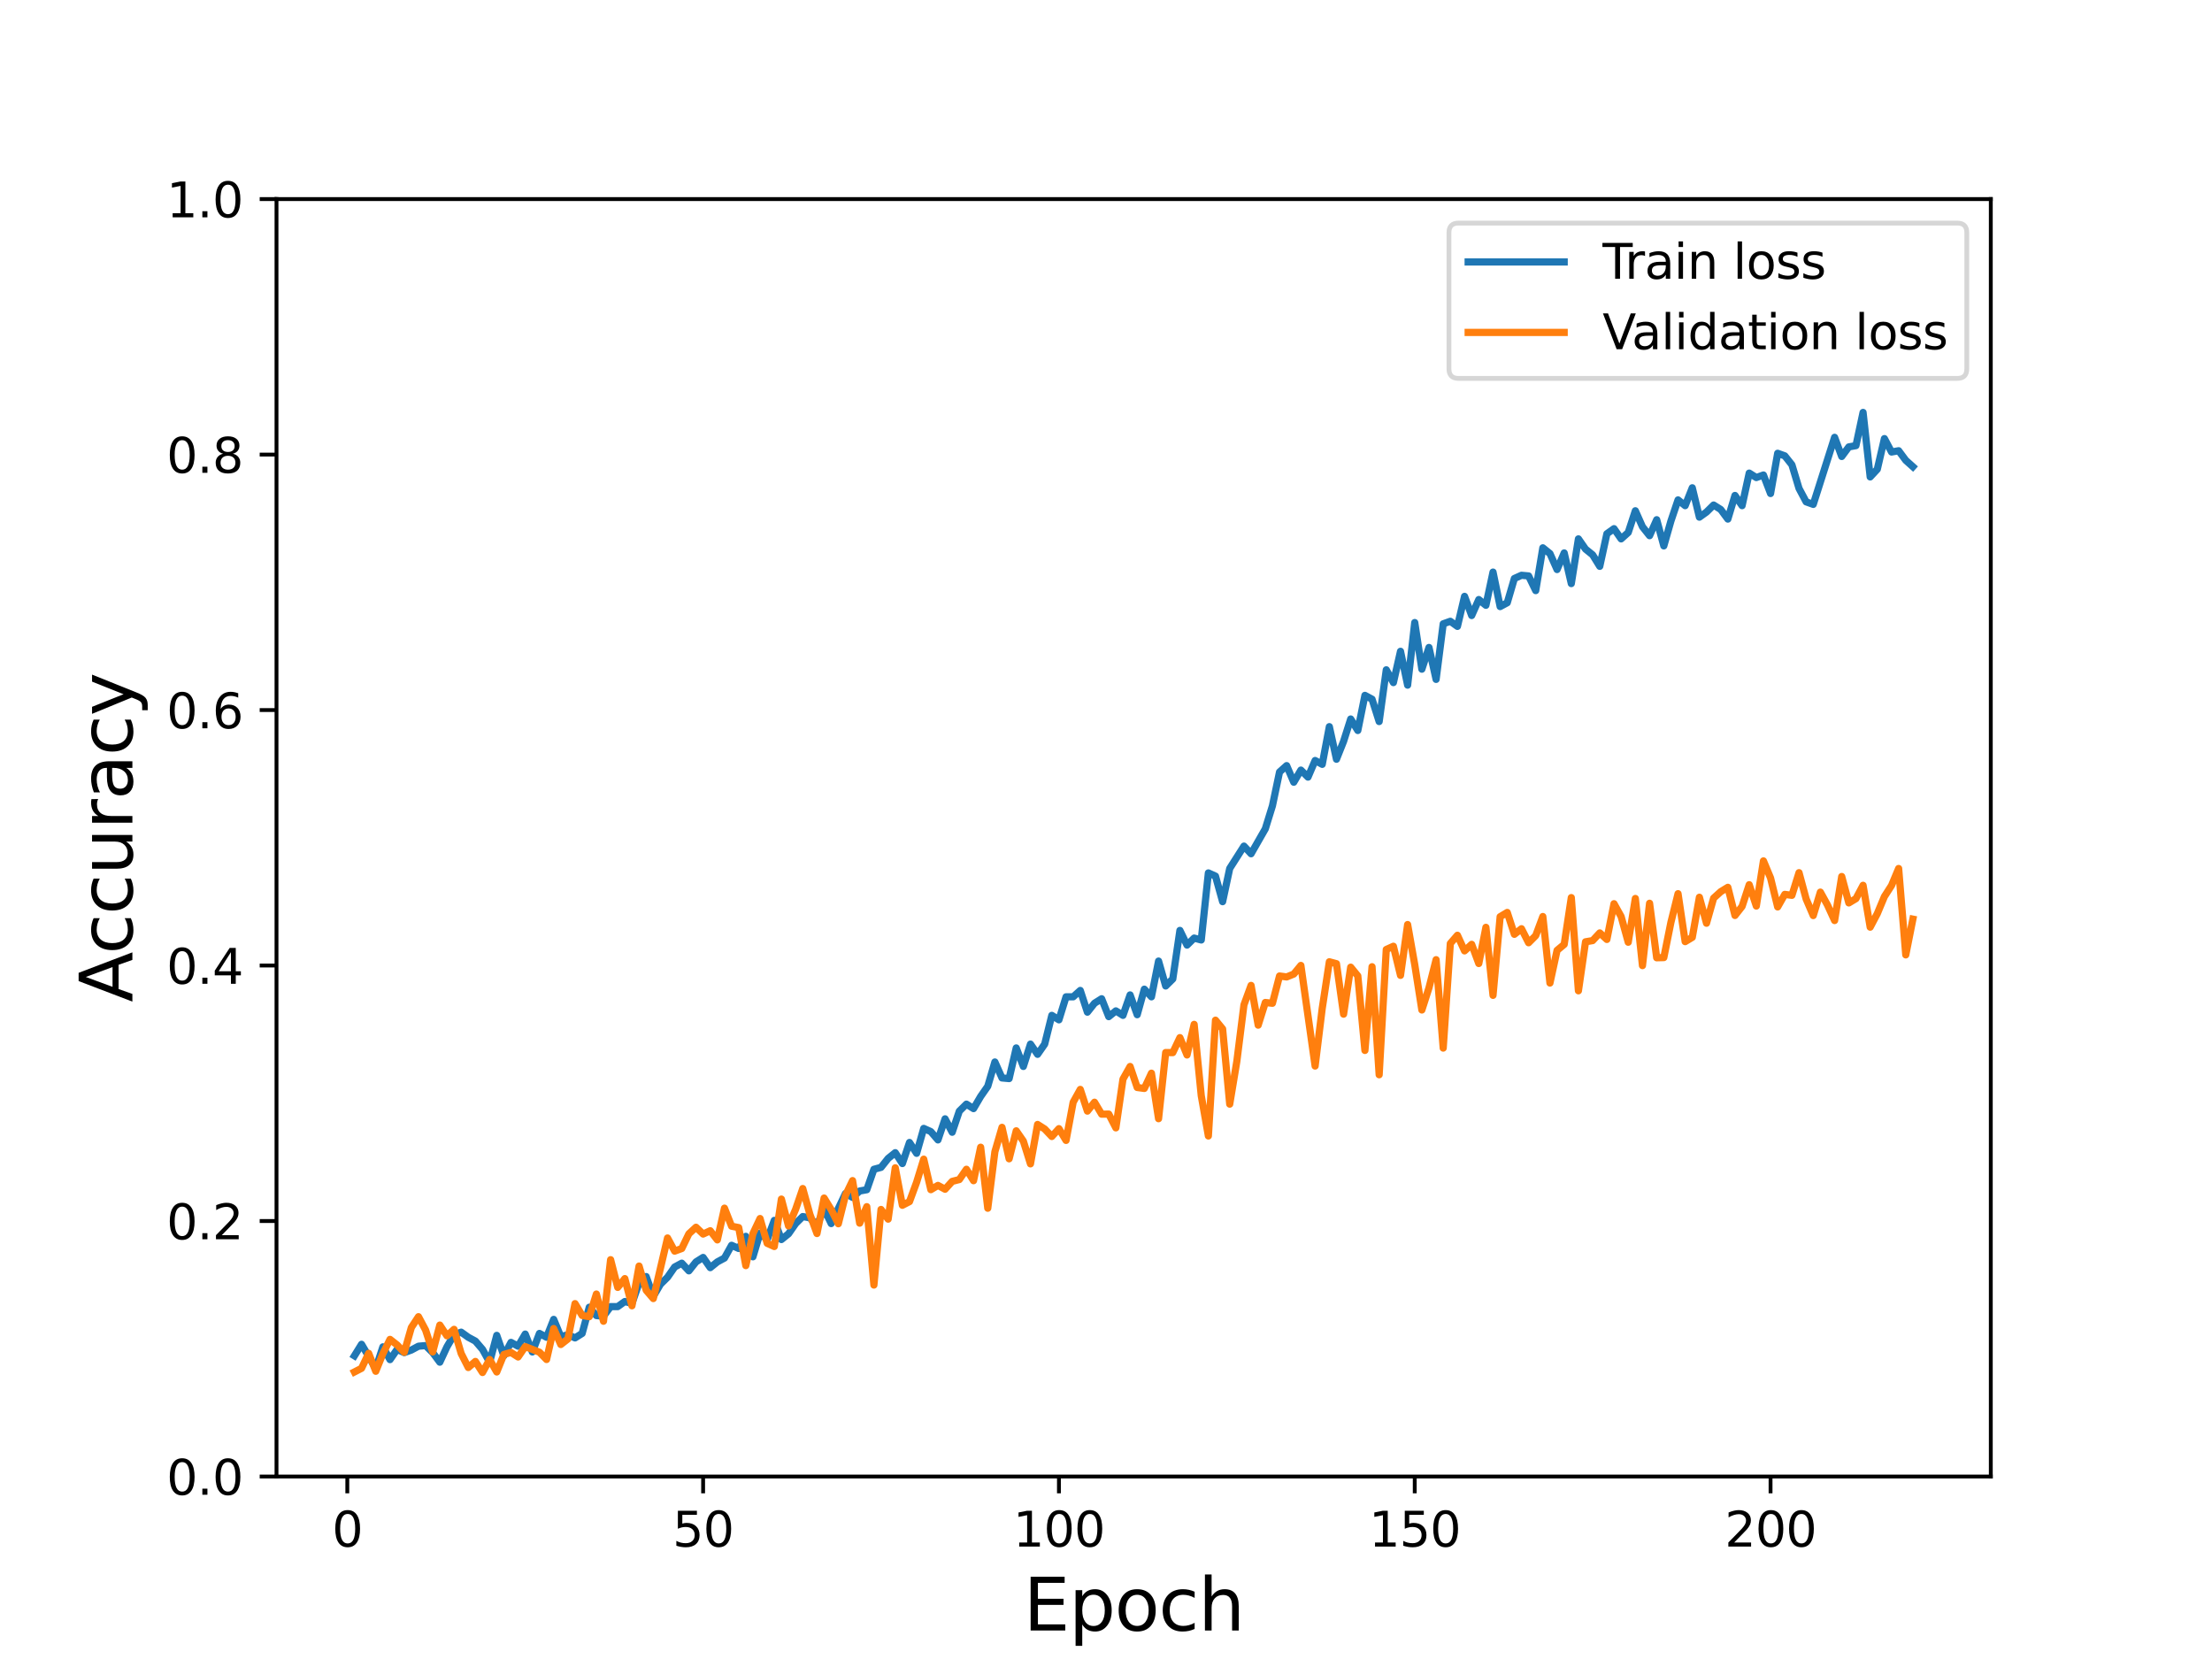 <?xml version="1.0" encoding="utf-8" standalone="no"?>
<!DOCTYPE svg PUBLIC "-//W3C//DTD SVG 1.1//EN"
  "http://www.w3.org/Graphics/SVG/1.1/DTD/svg11.dtd">
<svg height="345.6pt" version="1.1" viewBox="0 0 460.8 345.6" width="460.8pt" xmlns="http://www.w3.org/2000/svg" xmlns:xlink="http://www.w3.org/1999/xlink">
 <defs>
  <style type="text/css">*{stroke-linecap:butt;stroke-linejoin:round;}</style>
 </defs>
 <g id="figure_1">
  <g id="patch_1">
   <path d="M 0 345.6 
L 460.8 345.6 
L 460.8 0 
L 0 0 
z
" style="fill:#ffffff;"/>
  </g>
  <g id="axes_1">
   <g id="patch_2">
    <path d="M 57.6 307.584 
L 414.72 307.584 
L 414.72 41.472 
L 57.6 41.472 
z
" style="fill:#ffffff;"/>
   </g>
   <g id="matplotlib.axis_1">
    <g id="xtick_1">
     <g id="line2d_1">
      <defs>
       <path d="M 0 0 
L 0 3.5 
" id="m13f38d319d" style="stroke:#000000;stroke-width:0.8;"/>
      </defs>
      <g>
       <use style="stroke:#000000;stroke-width:0.8;" x="72.35" xlink:href="#m13f38d319d" y="307.584"/>
      </g>
     </g>
     <g id="text_1">
      <!-- 0 -->
      <g transform="translate(69.169 322.182)scale(0.1 -0.1)">
       <defs>
        <path d="M 2034 4250 
Q 1547 4250 1301 3770 
Q 1056 3291 1056 2328 
Q 1056 1369 1301 889 
Q 1547 409 2034 409 
Q 2525 409 2770 889 
Q 3016 1369 3016 2328 
Q 3016 3291 2770 3770 
Q 2525 4250 2034 4250 
z
M 2034 4750 
Q 2819 4750 3233 4129 
Q 3647 3509 3647 2328 
Q 3647 1150 3233 529 
Q 2819 -91 2034 -91 
Q 1250 -91 836 529 
Q 422 1150 422 2328 
Q 422 3509 836 4129 
Q 1250 4750 2034 4750 
z
" id="DejaVuSans-30" transform="scale(0.016)"/>
       </defs>
       <use xlink:href="#DejaVuSans-30"/>
      </g>
     </g>
    </g>
    <g id="xtick_2">
     <g id="line2d_2">
      <g>
       <use style="stroke:#000000;stroke-width:0.8;" x="146.472" xlink:href="#m13f38d319d" y="307.584"/>
      </g>
     </g>
     <g id="text_2">
      <!-- 50 -->
      <g transform="translate(140.11 322.182)scale(0.1 -0.1)">
       <defs>
        <path d="M 691 4666 
L 3169 4666 
L 3169 4134 
L 1269 4134 
L 1269 2991 
Q 1406 3038 1543 3061 
Q 1681 3084 1819 3084 
Q 2600 3084 3056 2656 
Q 3513 2228 3513 1497 
Q 3513 744 3044 326 
Q 2575 -91 1722 -91 
Q 1428 -91 1123 -41 
Q 819 9 494 109 
L 494 744 
Q 775 591 1075 516 
Q 1375 441 1709 441 
Q 2250 441 2565 725 
Q 2881 1009 2881 1497 
Q 2881 1984 2565 2268 
Q 2250 2553 1709 2553 
Q 1456 2553 1204 2497 
Q 953 2441 691 2322 
L 691 4666 
z
" id="DejaVuSans-35" transform="scale(0.016)"/>
       </defs>
       <use xlink:href="#DejaVuSans-35"/>
       <use x="63.623" xlink:href="#DejaVuSans-30"/>
      </g>
     </g>
    </g>
    <g id="xtick_3">
     <g id="line2d_3">
      <g>
       <use style="stroke:#000000;stroke-width:0.8;" x="220.594" xlink:href="#m13f38d319d" y="307.584"/>
      </g>
     </g>
     <g id="text_3">
      <!-- 100 -->
      <g transform="translate(211.051 322.182)scale(0.1 -0.1)">
       <defs>
        <path d="M 794 531 
L 1825 531 
L 1825 4091 
L 703 3866 
L 703 4441 
L 1819 4666 
L 2450 4666 
L 2450 531 
L 3481 531 
L 3481 0 
L 794 0 
L 794 531 
z
" id="DejaVuSans-31" transform="scale(0.016)"/>
       </defs>
       <use xlink:href="#DejaVuSans-31"/>
       <use x="63.623" xlink:href="#DejaVuSans-30"/>
       <use x="127.246" xlink:href="#DejaVuSans-30"/>
      </g>
     </g>
    </g>
    <g id="xtick_4">
     <g id="line2d_4">
      <g>
       <use style="stroke:#000000;stroke-width:0.8;" x="294.716" xlink:href="#m13f38d319d" y="307.584"/>
      </g>
     </g>
     <g id="text_4">
      <!-- 150 -->
      <g transform="translate(285.173 322.182)scale(0.1 -0.1)">
       <use xlink:href="#DejaVuSans-31"/>
       <use x="63.623" xlink:href="#DejaVuSans-35"/>
       <use x="127.246" xlink:href="#DejaVuSans-30"/>
      </g>
     </g>
    </g>
    <g id="xtick_5">
     <g id="line2d_5">
      <g>
       <use style="stroke:#000000;stroke-width:0.8;" x="368.838" xlink:href="#m13f38d319d" y="307.584"/>
      </g>
     </g>
     <g id="text_5">
      <!-- 200 -->
      <g transform="translate(359.295 322.182)scale(0.1 -0.1)">
       <defs>
        <path d="M 1228 531 
L 3431 531 
L 3431 0 
L 469 0 
L 469 531 
Q 828 903 1448 1529 
Q 2069 2156 2228 2338 
Q 2531 2678 2651 2914 
Q 2772 3150 2772 3378 
Q 2772 3750 2511 3984 
Q 2250 4219 1831 4219 
Q 1534 4219 1204 4116 
Q 875 4013 500 3803 
L 500 4441 
Q 881 4594 1212 4672 
Q 1544 4750 1819 4750 
Q 2544 4750 2975 4387 
Q 3406 4025 3406 3419 
Q 3406 3131 3298 2873 
Q 3191 2616 2906 2266 
Q 2828 2175 2409 1742 
Q 1991 1309 1228 531 
z
" id="DejaVuSans-32" transform="scale(0.016)"/>
       </defs>
       <use xlink:href="#DejaVuSans-32"/>
       <use x="63.623" xlink:href="#DejaVuSans-30"/>
       <use x="127.246" xlink:href="#DejaVuSans-30"/>
      </g>
     </g>
    </g>
    <g id="text_6">
     <!-- Epoch -->
     <g transform="translate(213.194 339.66)scale(0.15 -0.15)">
      <defs>
       <path d="M 628 4666 
L 3578 4666 
L 3578 4134 
L 1259 4134 
L 1259 2753 
L 3481 2753 
L 3481 2222 
L 1259 2222 
L 1259 531 
L 3634 531 
L 3634 0 
L 628 0 
L 628 4666 
z
" id="DejaVuSans-45" transform="scale(0.016)"/>
       <path d="M 1159 525 
L 1159 -1331 
L 581 -1331 
L 581 3500 
L 1159 3500 
L 1159 2969 
Q 1341 3281 1617 3432 
Q 1894 3584 2278 3584 
Q 2916 3584 3314 3078 
Q 3713 2572 3713 1747 
Q 3713 922 3314 415 
Q 2916 -91 2278 -91 
Q 1894 -91 1617 61 
Q 1341 213 1159 525 
z
M 3116 1747 
Q 3116 2381 2855 2742 
Q 2594 3103 2138 3103 
Q 1681 3103 1420 2742 
Q 1159 2381 1159 1747 
Q 1159 1113 1420 752 
Q 1681 391 2138 391 
Q 2594 391 2855 752 
Q 3116 1113 3116 1747 
z
" id="DejaVuSans-70" transform="scale(0.016)"/>
       <path d="M 1959 3097 
Q 1497 3097 1228 2736 
Q 959 2375 959 1747 
Q 959 1119 1226 758 
Q 1494 397 1959 397 
Q 2419 397 2687 759 
Q 2956 1122 2956 1747 
Q 2956 2369 2687 2733 
Q 2419 3097 1959 3097 
z
M 1959 3584 
Q 2709 3584 3137 3096 
Q 3566 2609 3566 1747 
Q 3566 888 3137 398 
Q 2709 -91 1959 -91 
Q 1206 -91 779 398 
Q 353 888 353 1747 
Q 353 2609 779 3096 
Q 1206 3584 1959 3584 
z
" id="DejaVuSans-6f" transform="scale(0.016)"/>
       <path d="M 3122 3366 
L 3122 2828 
Q 2878 2963 2633 3030 
Q 2388 3097 2138 3097 
Q 1578 3097 1268 2742 
Q 959 2388 959 1747 
Q 959 1106 1268 751 
Q 1578 397 2138 397 
Q 2388 397 2633 464 
Q 2878 531 3122 666 
L 3122 134 
Q 2881 22 2623 -34 
Q 2366 -91 2075 -91 
Q 1284 -91 818 406 
Q 353 903 353 1747 
Q 353 2603 823 3093 
Q 1294 3584 2113 3584 
Q 2378 3584 2631 3529 
Q 2884 3475 3122 3366 
z
" id="DejaVuSans-63" transform="scale(0.016)"/>
       <path d="M 3513 2113 
L 3513 0 
L 2938 0 
L 2938 2094 
Q 2938 2591 2744 2837 
Q 2550 3084 2163 3084 
Q 1697 3084 1428 2787 
Q 1159 2491 1159 1978 
L 1159 0 
L 581 0 
L 581 4863 
L 1159 4863 
L 1159 2956 
Q 1366 3272 1645 3428 
Q 1925 3584 2291 3584 
Q 2894 3584 3203 3211 
Q 3513 2838 3513 2113 
z
" id="DejaVuSans-68" transform="scale(0.016)"/>
      </defs>
      <use xlink:href="#DejaVuSans-45"/>
      <use x="63.184" xlink:href="#DejaVuSans-70"/>
      <use x="126.66" xlink:href="#DejaVuSans-6f"/>
      <use x="187.842" xlink:href="#DejaVuSans-63"/>
      <use x="242.822" xlink:href="#DejaVuSans-68"/>
     </g>
    </g>
   </g>
   <g id="matplotlib.axis_2">
    <g id="ytick_1">
     <g id="line2d_6">
      <defs>
       <path d="M 0 0 
L -3.5 0 
" id="m51a357a44c" style="stroke:#000000;stroke-width:0.8;"/>
      </defs>
      <g>
       <use style="stroke:#000000;stroke-width:0.8;" x="57.6" xlink:href="#m51a357a44c" y="307.584"/>
      </g>
     </g>
     <g id="text_7">
      <!-- 0.0 -->
      <g transform="translate(34.697 311.383)scale(0.1 -0.1)">
       <defs>
        <path d="M 684 794 
L 1344 794 
L 1344 0 
L 684 0 
L 684 794 
z
" id="DejaVuSans-2e" transform="scale(0.016)"/>
       </defs>
       <use xlink:href="#DejaVuSans-30"/>
       <use x="63.623" xlink:href="#DejaVuSans-2e"/>
       <use x="95.41" xlink:href="#DejaVuSans-30"/>
      </g>
     </g>
    </g>
    <g id="ytick_2">
     <g id="line2d_7">
      <g>
       <use style="stroke:#000000;stroke-width:0.8;" x="57.6" xlink:href="#m51a357a44c" y="254.362"/>
      </g>
     </g>
     <g id="text_8">
      <!-- 0.2 -->
      <g transform="translate(34.697 258.161)scale(0.1 -0.1)">
       <use xlink:href="#DejaVuSans-30"/>
       <use x="63.623" xlink:href="#DejaVuSans-2e"/>
       <use x="95.41" xlink:href="#DejaVuSans-32"/>
      </g>
     </g>
    </g>
    <g id="ytick_3">
     <g id="line2d_8">
      <g>
       <use style="stroke:#000000;stroke-width:0.8;" x="57.6" xlink:href="#m51a357a44c" y="201.139"/>
      </g>
     </g>
     <g id="text_9">
      <!-- 0.4 -->
      <g transform="translate(34.697 204.938)scale(0.1 -0.1)">
       <defs>
        <path d="M 2419 4116 
L 825 1625 
L 2419 1625 
L 2419 4116 
z
M 2253 4666 
L 3047 4666 
L 3047 1625 
L 3713 1625 
L 3713 1100 
L 3047 1100 
L 3047 0 
L 2419 0 
L 2419 1100 
L 313 1100 
L 313 1709 
L 2253 4666 
z
" id="DejaVuSans-34" transform="scale(0.016)"/>
       </defs>
       <use xlink:href="#DejaVuSans-30"/>
       <use x="63.623" xlink:href="#DejaVuSans-2e"/>
       <use x="95.41" xlink:href="#DejaVuSans-34"/>
      </g>
     </g>
    </g>
    <g id="ytick_4">
     <g id="line2d_9">
      <g>
       <use style="stroke:#000000;stroke-width:0.8;" x="57.6" xlink:href="#m51a357a44c" y="147.917"/>
      </g>
     </g>
     <g id="text_10">
      <!-- 0.6 -->
      <g transform="translate(34.697 151.716)scale(0.1 -0.1)">
       <defs>
        <path d="M 2113 2584 
Q 1688 2584 1439 2293 
Q 1191 2003 1191 1497 
Q 1191 994 1439 701 
Q 1688 409 2113 409 
Q 2538 409 2786 701 
Q 3034 994 3034 1497 
Q 3034 2003 2786 2293 
Q 2538 2584 2113 2584 
z
M 3366 4563 
L 3366 3988 
Q 3128 4100 2886 4159 
Q 2644 4219 2406 4219 
Q 1781 4219 1451 3797 
Q 1122 3375 1075 2522 
Q 1259 2794 1537 2939 
Q 1816 3084 2150 3084 
Q 2853 3084 3261 2657 
Q 3669 2231 3669 1497 
Q 3669 778 3244 343 
Q 2819 -91 2113 -91 
Q 1303 -91 875 529 
Q 447 1150 447 2328 
Q 447 3434 972 4092 
Q 1497 4750 2381 4750 
Q 2619 4750 2861 4703 
Q 3103 4656 3366 4563 
z
" id="DejaVuSans-36" transform="scale(0.016)"/>
       </defs>
       <use xlink:href="#DejaVuSans-30"/>
       <use x="63.623" xlink:href="#DejaVuSans-2e"/>
       <use x="95.41" xlink:href="#DejaVuSans-36"/>
      </g>
     </g>
    </g>
    <g id="ytick_5">
     <g id="line2d_10">
      <g>
       <use style="stroke:#000000;stroke-width:0.8;" x="57.6" xlink:href="#m51a357a44c" y="94.694"/>
      </g>
     </g>
     <g id="text_11">
      <!-- 0.8 -->
      <g transform="translate(34.697 98.494)scale(0.1 -0.1)">
       <defs>
        <path d="M 2034 2216 
Q 1584 2216 1326 1975 
Q 1069 1734 1069 1313 
Q 1069 891 1326 650 
Q 1584 409 2034 409 
Q 2484 409 2743 651 
Q 3003 894 3003 1313 
Q 3003 1734 2745 1975 
Q 2488 2216 2034 2216 
z
M 1403 2484 
Q 997 2584 770 2862 
Q 544 3141 544 3541 
Q 544 4100 942 4425 
Q 1341 4750 2034 4750 
Q 2731 4750 3128 4425 
Q 3525 4100 3525 3541 
Q 3525 3141 3298 2862 
Q 3072 2584 2669 2484 
Q 3125 2378 3379 2068 
Q 3634 1759 3634 1313 
Q 3634 634 3220 271 
Q 2806 -91 2034 -91 
Q 1263 -91 848 271 
Q 434 634 434 1313 
Q 434 1759 690 2068 
Q 947 2378 1403 2484 
z
M 1172 3481 
Q 1172 3119 1398 2916 
Q 1625 2713 2034 2713 
Q 2441 2713 2670 2916 
Q 2900 3119 2900 3481 
Q 2900 3844 2670 4047 
Q 2441 4250 2034 4250 
Q 1625 4250 1398 4047 
Q 1172 3844 1172 3481 
z
" id="DejaVuSans-38" transform="scale(0.016)"/>
       </defs>
       <use xlink:href="#DejaVuSans-30"/>
       <use x="63.623" xlink:href="#DejaVuSans-2e"/>
       <use x="95.41" xlink:href="#DejaVuSans-38"/>
      </g>
     </g>
    </g>
    <g id="ytick_6">
     <g id="line2d_11">
      <g>
       <use style="stroke:#000000;stroke-width:0.8;" x="57.6" xlink:href="#m51a357a44c" y="41.472"/>
      </g>
     </g>
     <g id="text_12">
      <!-- 1.0 -->
      <g transform="translate(34.697 45.271)scale(0.1 -0.1)">
       <use xlink:href="#DejaVuSans-31"/>
       <use x="63.623" xlink:href="#DejaVuSans-2e"/>
       <use x="95.41" xlink:href="#DejaVuSans-30"/>
      </g>
     </g>
    </g>
    <g id="text_13">
     <!-- Accuracy -->
     <g transform="translate(27.577 208.77)rotate(-90)scale(0.15 -0.15)">
      <defs>
       <path d="M 2188 4044 
L 1331 1722 
L 3047 1722 
L 2188 4044 
z
M 1831 4666 
L 2547 4666 
L 4325 0 
L 3669 0 
L 3244 1197 
L 1141 1197 
L 716 0 
L 50 0 
L 1831 4666 
z
" id="DejaVuSans-41" transform="scale(0.016)"/>
       <path d="M 544 1381 
L 544 3500 
L 1119 3500 
L 1119 1403 
Q 1119 906 1312 657 
Q 1506 409 1894 409 
Q 2359 409 2629 706 
Q 2900 1003 2900 1516 
L 2900 3500 
L 3475 3500 
L 3475 0 
L 2900 0 
L 2900 538 
Q 2691 219 2414 64 
Q 2138 -91 1772 -91 
Q 1169 -91 856 284 
Q 544 659 544 1381 
z
M 1991 3584 
L 1991 3584 
z
" id="DejaVuSans-75" transform="scale(0.016)"/>
       <path d="M 2631 2963 
Q 2534 3019 2420 3045 
Q 2306 3072 2169 3072 
Q 1681 3072 1420 2755 
Q 1159 2438 1159 1844 
L 1159 0 
L 581 0 
L 581 3500 
L 1159 3500 
L 1159 2956 
Q 1341 3275 1631 3429 
Q 1922 3584 2338 3584 
Q 2397 3584 2469 3576 
Q 2541 3569 2628 3553 
L 2631 2963 
z
" id="DejaVuSans-72" transform="scale(0.016)"/>
       <path d="M 2194 1759 
Q 1497 1759 1228 1600 
Q 959 1441 959 1056 
Q 959 750 1161 570 
Q 1363 391 1709 391 
Q 2188 391 2477 730 
Q 2766 1069 2766 1631 
L 2766 1759 
L 2194 1759 
z
M 3341 1997 
L 3341 0 
L 2766 0 
L 2766 531 
Q 2569 213 2275 61 
Q 1981 -91 1556 -91 
Q 1019 -91 701 211 
Q 384 513 384 1019 
Q 384 1609 779 1909 
Q 1175 2209 1959 2209 
L 2766 2209 
L 2766 2266 
Q 2766 2663 2505 2880 
Q 2244 3097 1772 3097 
Q 1472 3097 1187 3025 
Q 903 2953 641 2809 
L 641 3341 
Q 956 3463 1253 3523 
Q 1550 3584 1831 3584 
Q 2591 3584 2966 3190 
Q 3341 2797 3341 1997 
z
" id="DejaVuSans-61" transform="scale(0.016)"/>
       <path d="M 2059 -325 
Q 1816 -950 1584 -1140 
Q 1353 -1331 966 -1331 
L 506 -1331 
L 506 -850 
L 844 -850 
Q 1081 -850 1212 -737 
Q 1344 -625 1503 -206 
L 1606 56 
L 191 3500 
L 800 3500 
L 1894 763 
L 2988 3500 
L 3597 3500 
L 2059 -325 
z
" id="DejaVuSans-79" transform="scale(0.016)"/>
      </defs>
      <use xlink:href="#DejaVuSans-41"/>
      <use x="66.658" xlink:href="#DejaVuSans-63"/>
      <use x="121.639" xlink:href="#DejaVuSans-63"/>
      <use x="176.619" xlink:href="#DejaVuSans-75"/>
      <use x="239.998" xlink:href="#DejaVuSans-72"/>
      <use x="281.111" xlink:href="#DejaVuSans-61"/>
      <use x="342.391" xlink:href="#DejaVuSans-63"/>
      <use x="397.371" xlink:href="#DejaVuSans-79"/>
     </g>
    </g>
   </g>
   <g id="line2d_12">
    <path clip-path="url(#pd2b68e2d52)" d="M 73.833 282.436 
L 75.315 280.041 
L 78.28 285.098 
L 79.762 280.574 
L 81.245 283.235 
L 82.727 281.106 
L 84.21 281.771 
L 85.692 281.239 
L 87.175 280.441 
L 88.657 280.308 
L 90.14 281.771 
L 91.622 283.767 
L 93.104 280.574 
L 94.587 278.046 
L 96.069 277.513 
L 97.552 278.578 
L 99.034 279.376 
L 100.517 281.106 
L 101.999 283.767 
L 103.482 278.179 
L 104.964 282.436 
L 106.446 279.642 
L 107.929 280.441 
L 109.411 277.913 
L 110.894 281.638 
L 112.376 277.779 
L 113.859 278.578 
L 115.341 274.852 
L 116.824 278.445 
L 118.306 278.046 
L 119.788 278.711 
L 121.271 277.779 
L 122.753 272.324 
L 124.236 274.054 
L 125.718 274.187 
L 127.201 272.191 
L 128.683 272.191 
L 130.165 271.127 
L 131.648 271.526 
L 133.13 267.268 
L 134.613 265.937 
L 136.095 270.062 
L 137.578 267.534 
L 139.06 266.071 
L 140.543 263.942 
L 142.025 263.143 
L 143.507 264.74 
L 144.99 262.877 
L 146.472 261.946 
L 147.955 264.075 
L 149.437 262.877 
L 150.92 262.079 
L 152.402 259.418 
L 153.885 260.083 
L 155.367 257.555 
L 156.849 261.813 
L 158.332 256.89 
L 159.814 258.22 
L 161.297 254.229 
L 162.779 258.22 
L 164.262 257.023 
L 165.744 254.894 
L 167.227 253.43 
L 168.709 253.696 
L 170.191 255.293 
L 171.674 251.834 
L 173.156 254.894 
L 176.121 248.64 
L 177.604 249.439 
L 179.086 248.108 
L 180.568 247.842 
L 182.051 243.584 
L 183.533 243.185 
L 185.016 241.322 
L 186.498 240.125 
L 187.981 242.387 
L 189.463 237.996 
L 190.946 240.258 
L 192.428 235.068 
L 193.91 235.734 
L 195.393 237.463 
L 196.875 233.073 
L 198.358 235.867 
L 199.84 231.476 
L 201.323 230.012 
L 202.805 230.944 
L 204.288 228.416 
L 205.77 226.287 
L 207.252 221.231 
L 208.735 224.557 
L 210.217 224.69 
L 211.7 218.303 
L 213.182 222.162 
L 214.665 217.505 
L 216.147 219.634 
L 217.629 217.505 
L 219.112 211.518 
L 220.594 212.449 
L 222.077 207.659 
L 223.559 207.659 
L 225.042 206.328 
L 226.524 210.852 
L 228.007 208.99 
L 229.489 208.058 
L 230.971 211.784 
L 232.454 210.586 
L 233.936 211.518 
L 235.419 207.26 
L 236.901 211.385 
L 238.384 206.062 
L 239.866 207.659 
L 241.349 200.208 
L 242.831 205.397 
L 244.313 203.933 
L 245.796 193.821 
L 247.278 196.881 
L 248.761 195.418 
L 250.243 195.817 
L 251.726 181.846 
L 253.208 182.511 
L 254.691 187.834 
L 256.173 180.915 
L 259.138 176.258 
L 260.62 177.854 
L 263.585 172.665 
L 265.068 167.875 
L 266.55 160.823 
L 268.032 159.493 
L 269.515 162.952 
L 270.997 160.424 
L 272.48 161.888 
L 273.962 158.428 
L 275.445 159.227 
L 276.927 151.376 
L 278.41 158.162 
L 279.892 154.437 
L 281.374 149.78 
L 282.857 152.175 
L 284.339 144.857 
L 285.822 145.655 
L 287.304 150.312 
L 288.787 139.534 
L 290.269 142.195 
L 291.752 135.676 
L 293.234 142.728 
L 294.716 129.688 
L 296.199 139.401 
L 297.681 134.877 
L 299.164 141.53 
L 300.646 129.954 
L 302.129 129.422 
L 303.611 130.486 
L 305.093 124.233 
L 306.576 128.225 
L 308.058 124.898 
L 309.541 126.096 
L 311.023 119.177 
L 312.506 126.362 
L 313.988 125.563 
L 315.471 120.507 
L 316.953 119.842 
L 318.435 119.975 
L 319.918 123.035 
L 321.4 114.121 
L 322.883 115.318 
L 324.365 118.644 
L 325.848 115.185 
L 327.33 121.572 
L 328.813 112.258 
L 330.295 114.387 
L 331.777 115.584 
L 333.26 117.979 
L 334.742 111.193 
L 336.225 110.129 
L 337.707 112.258 
L 339.19 110.927 
L 340.672 106.403 
L 342.155 109.73 
L 343.637 111.593 
L 345.119 108.266 
L 346.602 113.721 
L 348.084 108.532 
L 349.567 104.141 
L 351.049 105.339 
L 352.532 101.613 
L 354.014 107.734 
L 355.496 106.669 
L 356.979 105.206 
L 358.461 106.137 
L 359.944 108.133 
L 361.426 103.21 
L 362.909 105.339 
L 364.391 98.553 
L 365.874 99.484 
L 367.356 98.952 
L 368.838 102.811 
L 370.321 94.428 
L 371.803 94.961 
L 373.286 96.823 
L 374.768 101.746 
L 376.251 104.541 
L 377.733 105.073 
L 382.18 91.102 
L 383.663 95.094 
L 385.145 93.098 
L 386.628 92.832 
L 388.11 85.913 
L 389.593 99.351 
L 391.075 97.755 
L 392.558 91.368 
L 394.04 94.162 
L 395.522 93.896 
L 397.005 95.892 
L 398.487 97.222 
L 398.487 97.222 
" style="fill:none;stroke:#1f77b4;stroke-linecap:square;stroke-width:1.5;"/>
   </g>
   <g id="line2d_13">
    <path clip-path="url(#pd2b68e2d52)" d="M 73.833 285.808 
L 75.315 285.045 
L 76.798 281.921 
L 78.28 285.662 
L 79.762 281.994 
L 81.245 279.015 
L 82.727 280.177 
L 84.21 281.721 
L 85.692 276.545 
L 87.175 274.293 
L 88.657 277.072 
L 90.14 281.63 
L 91.622 276.036 
L 93.104 278.27 
L 94.587 276.926 
L 96.069 281.957 
L 97.552 284.881 
L 99.034 283.61 
L 100.517 285.917 
L 101.999 283.21 
L 103.482 285.808 
L 104.964 282.157 
L 106.446 281.739 
L 107.929 282.684 
L 109.411 280.522 
L 112.376 281.685 
L 113.859 283.21 
L 115.341 276.763 
L 116.824 280.086 
L 118.306 278.924 
L 119.788 271.568 
L 121.271 274.038 
L 122.753 274.293 
L 124.236 269.571 
L 125.718 275.237 
L 127.201 262.415 
L 128.683 268.19 
L 130.165 266.356 
L 131.648 272.022 
L 133.13 263.741 
L 134.613 268.79 
L 136.095 270.515 
L 139.06 257.892 
L 140.543 260.635 
L 142.025 260.09 
L 143.507 257.021 
L 144.99 255.658 
L 146.472 257.075 
L 147.955 256.385 
L 149.437 258.292 
L 150.92 251.681 
L 152.402 255.44 
L 153.885 255.731 
L 155.367 263.65 
L 156.849 256.984 
L 158.332 253.842 
L 159.814 259 
L 161.297 259.672 
L 162.779 249.792 
L 164.262 255.386 
L 165.744 251.917 
L 167.227 247.594 
L 168.709 252.952 
L 170.191 256.966 
L 171.674 249.574 
L 173.156 251.99 
L 174.639 254.932 
L 176.121 249.029 
L 177.604 245.942 
L 179.086 254.805 
L 180.568 251.372 
L 182.051 267.7 
L 183.533 251.953 
L 185.016 253.969 
L 186.498 243.272 
L 187.981 251.082 
L 189.463 250.319 
L 190.946 246.287 
L 192.428 241.474 
L 193.91 247.83 
L 195.393 246.941 
L 196.875 247.74 
L 198.358 246.105 
L 199.84 245.724 
L 201.323 243.581 
L 202.805 245.96 
L 204.288 238.986 
L 205.77 251.699 
L 207.252 239.93 
L 208.735 234.845 
L 210.217 241.401 
L 211.7 235.571 
L 213.182 237.714 
L 214.665 242.454 
L 216.147 234.245 
L 217.629 235.19 
L 219.112 236.752 
L 220.594 235.117 
L 222.077 237.569 
L 223.559 229.614 
L 225.042 226.944 
L 226.524 231.466 
L 228.007 229.614 
L 229.489 232.102 
L 230.971 232.084 
L 232.454 234.954 
L 233.936 224.801 
L 235.419 222.167 
L 236.901 226.544 
L 238.384 226.744 
L 239.866 223.566 
L 241.349 233.046 
L 242.831 219.261 
L 244.313 219.28 
L 245.796 216.156 
L 247.278 219.77 
L 248.761 213.395 
L 250.243 228.252 
L 251.726 236.643 
L 253.208 212.523 
L 254.691 214.339 
L 256.173 230.013 
L 257.655 221.096 
L 259.138 209.327 
L 260.62 205.277 
L 262.103 213.558 
L 263.585 208.836 
L 265.068 209 
L 266.55 203.315 
L 268.032 203.515 
L 269.515 202.915 
L 270.997 201.117 
L 273.962 222.077 
L 275.445 210.053 
L 276.927 200.355 
L 278.41 200.754 
L 279.892 211.27 
L 281.374 201.481 
L 282.857 203.297 
L 284.339 218.826 
L 285.822 201.39 
L 287.304 223.893 
L 288.787 197.794 
L 290.269 197.122 
L 291.752 203.188 
L 293.234 192.599 
L 294.716 200.954 
L 296.199 210.398 
L 297.681 205.785 
L 299.164 199.919 
L 300.646 218.335 
L 302.129 196.541 
L 303.611 194.833 
L 305.093 198.084 
L 306.576 196.722 
L 308.058 200.718 
L 309.541 193.181 
L 311.023 207.347 
L 312.506 190.965 
L 313.988 190.075 
L 315.471 194.634 
L 316.953 193.471 
L 318.435 196.395 
L 319.918 194.906 
L 321.4 190.928 
L 322.883 204.786 
L 324.365 197.975 
L 325.848 196.74 
L 327.33 186.987 
L 328.813 206.403 
L 330.295 196.195 
L 331.777 195.941 
L 333.26 194.343 
L 334.742 195.705 
L 336.225 188.259 
L 337.707 190.928 
L 339.19 196.286 
L 340.672 187.169 
L 342.155 201.154 
L 343.637 188.168 
L 345.119 199.519 
L 346.602 199.483 
L 348.084 192.127 
L 349.567 186.17 
L 351.049 196.159 
L 352.532 195.269 
L 354.014 186.915 
L 355.496 192.327 
L 356.979 187.096 
L 358.461 185.752 
L 359.944 184.844 
L 361.426 190.71 
L 362.909 188.822 
L 364.391 184.299 
L 365.874 188.749 
L 367.356 179.341 
L 368.838 182.901 
L 370.321 188.931 
L 371.803 186.315 
L 373.286 186.515 
L 374.768 181.793 
L 376.251 187.278 
L 377.733 190.729 
L 379.216 185.843 
L 380.698 188.531 
L 382.18 191.764 
L 383.663 182.592 
L 385.145 188.095 
L 386.628 187.205 
L 388.11 184.426 
L 389.593 193.144 
L 391.075 190.329 
L 392.558 186.769 
L 394.04 184.463 
L 395.522 180.921 
L 397.005 198.92 
L 398.487 191.473 
L 398.487 191.473 
" style="fill:none;stroke:#ff7f0e;stroke-linecap:square;stroke-width:1.5;"/>
   </g>
   <g id="patch_3">
    <path d="M 57.6 307.584 
L 57.6 41.472 
" style="fill:none;stroke:#000000;stroke-linecap:square;stroke-linejoin:miter;stroke-width:0.8;"/>
   </g>
   <g id="patch_4">
    <path d="M 414.72 307.584 
L 414.72 41.472 
" style="fill:none;stroke:#000000;stroke-linecap:square;stroke-linejoin:miter;stroke-width:0.8;"/>
   </g>
   <g id="patch_5">
    <path d="M 57.6 307.584 
L 414.72 307.584 
" style="fill:none;stroke:#000000;stroke-linecap:square;stroke-linejoin:miter;stroke-width:0.8;"/>
   </g>
   <g id="patch_6">
    <path d="M 57.6 41.472 
L 414.72 41.472 
" style="fill:none;stroke:#000000;stroke-linecap:square;stroke-linejoin:miter;stroke-width:0.8;"/>
   </g>
   <g id="legend_1">
    <g id="patch_7">
     <path d="M 303.845 78.828 
L 407.72 78.828 
Q 409.72 78.828 409.72 76.828 
L 409.72 48.472 
Q 409.72 46.472 407.72 46.472 
L 303.845 46.472 
Q 301.845 46.472 301.845 48.472 
L 301.845 76.828 
Q 301.845 78.828 303.845 78.828 
z
" style="fill:#ffffff;opacity:0.8;stroke:#cccccc;stroke-linejoin:miter;"/>
    </g>
    <g id="line2d_14">
     <path d="M 305.845 54.57 
L 325.845 54.57 
" style="fill:none;stroke:#1f77b4;stroke-linecap:square;stroke-width:1.5;"/>
    </g>
    <g id="line2d_15"/>
    <g id="text_14">
     <!-- Train loss -->
     <g transform="translate(333.845 58.07)scale(0.1 -0.1)">
      <defs>
       <path d="M -19 4666 
L 3928 4666 
L 3928 4134 
L 2272 4134 
L 2272 0 
L 1638 0 
L 1638 4134 
L -19 4134 
L -19 4666 
z
" id="DejaVuSans-54" transform="scale(0.016)"/>
       <path d="M 603 3500 
L 1178 3500 
L 1178 0 
L 603 0 
L 603 3500 
z
M 603 4863 
L 1178 4863 
L 1178 4134 
L 603 4134 
L 603 4863 
z
" id="DejaVuSans-69" transform="scale(0.016)"/>
       <path d="M 3513 2113 
L 3513 0 
L 2938 0 
L 2938 2094 
Q 2938 2591 2744 2837 
Q 2550 3084 2163 3084 
Q 1697 3084 1428 2787 
Q 1159 2491 1159 1978 
L 1159 0 
L 581 0 
L 581 3500 
L 1159 3500 
L 1159 2956 
Q 1366 3272 1645 3428 
Q 1925 3584 2291 3584 
Q 2894 3584 3203 3211 
Q 3513 2838 3513 2113 
z
" id="DejaVuSans-6e" transform="scale(0.016)"/>
       <path id="DejaVuSans-20" transform="scale(0.016)"/>
       <path d="M 603 4863 
L 1178 4863 
L 1178 0 
L 603 0 
L 603 4863 
z
" id="DejaVuSans-6c" transform="scale(0.016)"/>
       <path d="M 2834 3397 
L 2834 2853 
Q 2591 2978 2328 3040 
Q 2066 3103 1784 3103 
Q 1356 3103 1142 2972 
Q 928 2841 928 2578 
Q 928 2378 1081 2264 
Q 1234 2150 1697 2047 
L 1894 2003 
Q 2506 1872 2764 1633 
Q 3022 1394 3022 966 
Q 3022 478 2636 193 
Q 2250 -91 1575 -91 
Q 1294 -91 989 -36 
Q 684 19 347 128 
L 347 722 
Q 666 556 975 473 
Q 1284 391 1588 391 
Q 1994 391 2212 530 
Q 2431 669 2431 922 
Q 2431 1156 2273 1281 
Q 2116 1406 1581 1522 
L 1381 1569 
Q 847 1681 609 1914 
Q 372 2147 372 2553 
Q 372 3047 722 3315 
Q 1072 3584 1716 3584 
Q 2034 3584 2315 3537 
Q 2597 3491 2834 3397 
z
" id="DejaVuSans-73" transform="scale(0.016)"/>
      </defs>
      <use xlink:href="#DejaVuSans-54"/>
      <use x="46.334" xlink:href="#DejaVuSans-72"/>
      <use x="87.447" xlink:href="#DejaVuSans-61"/>
      <use x="148.727" xlink:href="#DejaVuSans-69"/>
      <use x="176.51" xlink:href="#DejaVuSans-6e"/>
      <use x="239.889" xlink:href="#DejaVuSans-20"/>
      <use x="271.676" xlink:href="#DejaVuSans-6c"/>
      <use x="299.459" xlink:href="#DejaVuSans-6f"/>
      <use x="360.641" xlink:href="#DejaVuSans-73"/>
      <use x="412.74" xlink:href="#DejaVuSans-73"/>
     </g>
    </g>
    <g id="line2d_16">
     <path d="M 305.845 69.249 
L 325.845 69.249 
" style="fill:none;stroke:#ff7f0e;stroke-linecap:square;stroke-width:1.5;"/>
    </g>
    <g id="line2d_17"/>
    <g id="text_15">
     <!-- Validation loss -->
     <g transform="translate(333.845 72.749)scale(0.1 -0.1)">
      <defs>
       <path d="M 1831 0 
L 50 4666 
L 709 4666 
L 2188 738 
L 3669 4666 
L 4325 4666 
L 2547 0 
L 1831 0 
z
" id="DejaVuSans-56" transform="scale(0.016)"/>
       <path d="M 2906 2969 
L 2906 4863 
L 3481 4863 
L 3481 0 
L 2906 0 
L 2906 525 
Q 2725 213 2448 61 
Q 2172 -91 1784 -91 
Q 1150 -91 751 415 
Q 353 922 353 1747 
Q 353 2572 751 3078 
Q 1150 3584 1784 3584 
Q 2172 3584 2448 3432 
Q 2725 3281 2906 2969 
z
M 947 1747 
Q 947 1113 1208 752 
Q 1469 391 1925 391 
Q 2381 391 2643 752 
Q 2906 1113 2906 1747 
Q 2906 2381 2643 2742 
Q 2381 3103 1925 3103 
Q 1469 3103 1208 2742 
Q 947 2381 947 1747 
z
" id="DejaVuSans-64" transform="scale(0.016)"/>
       <path d="M 1172 4494 
L 1172 3500 
L 2356 3500 
L 2356 3053 
L 1172 3053 
L 1172 1153 
Q 1172 725 1289 603 
Q 1406 481 1766 481 
L 2356 481 
L 2356 0 
L 1766 0 
Q 1100 0 847 248 
Q 594 497 594 1153 
L 594 3053 
L 172 3053 
L 172 3500 
L 594 3500 
L 594 4494 
L 1172 4494 
z
" id="DejaVuSans-74" transform="scale(0.016)"/>
      </defs>
      <use xlink:href="#DejaVuSans-56"/>
      <use x="60.658" xlink:href="#DejaVuSans-61"/>
      <use x="121.938" xlink:href="#DejaVuSans-6c"/>
      <use x="149.721" xlink:href="#DejaVuSans-69"/>
      <use x="177.504" xlink:href="#DejaVuSans-64"/>
      <use x="240.98" xlink:href="#DejaVuSans-61"/>
      <use x="302.26" xlink:href="#DejaVuSans-74"/>
      <use x="341.469" xlink:href="#DejaVuSans-69"/>
      <use x="369.252" xlink:href="#DejaVuSans-6f"/>
      <use x="430.434" xlink:href="#DejaVuSans-6e"/>
      <use x="493.812" xlink:href="#DejaVuSans-20"/>
      <use x="525.6" xlink:href="#DejaVuSans-6c"/>
      <use x="553.383" xlink:href="#DejaVuSans-6f"/>
      <use x="614.564" xlink:href="#DejaVuSans-73"/>
      <use x="666.664" xlink:href="#DejaVuSans-73"/>
     </g>
    </g>
   </g>
  </g>
 </g>
 <defs>
  <clipPath id="pd2b68e2d52">
   <rect height="266.112" width="357.12" x="57.6" y="41.472"/>
  </clipPath>
 </defs>
</svg>
